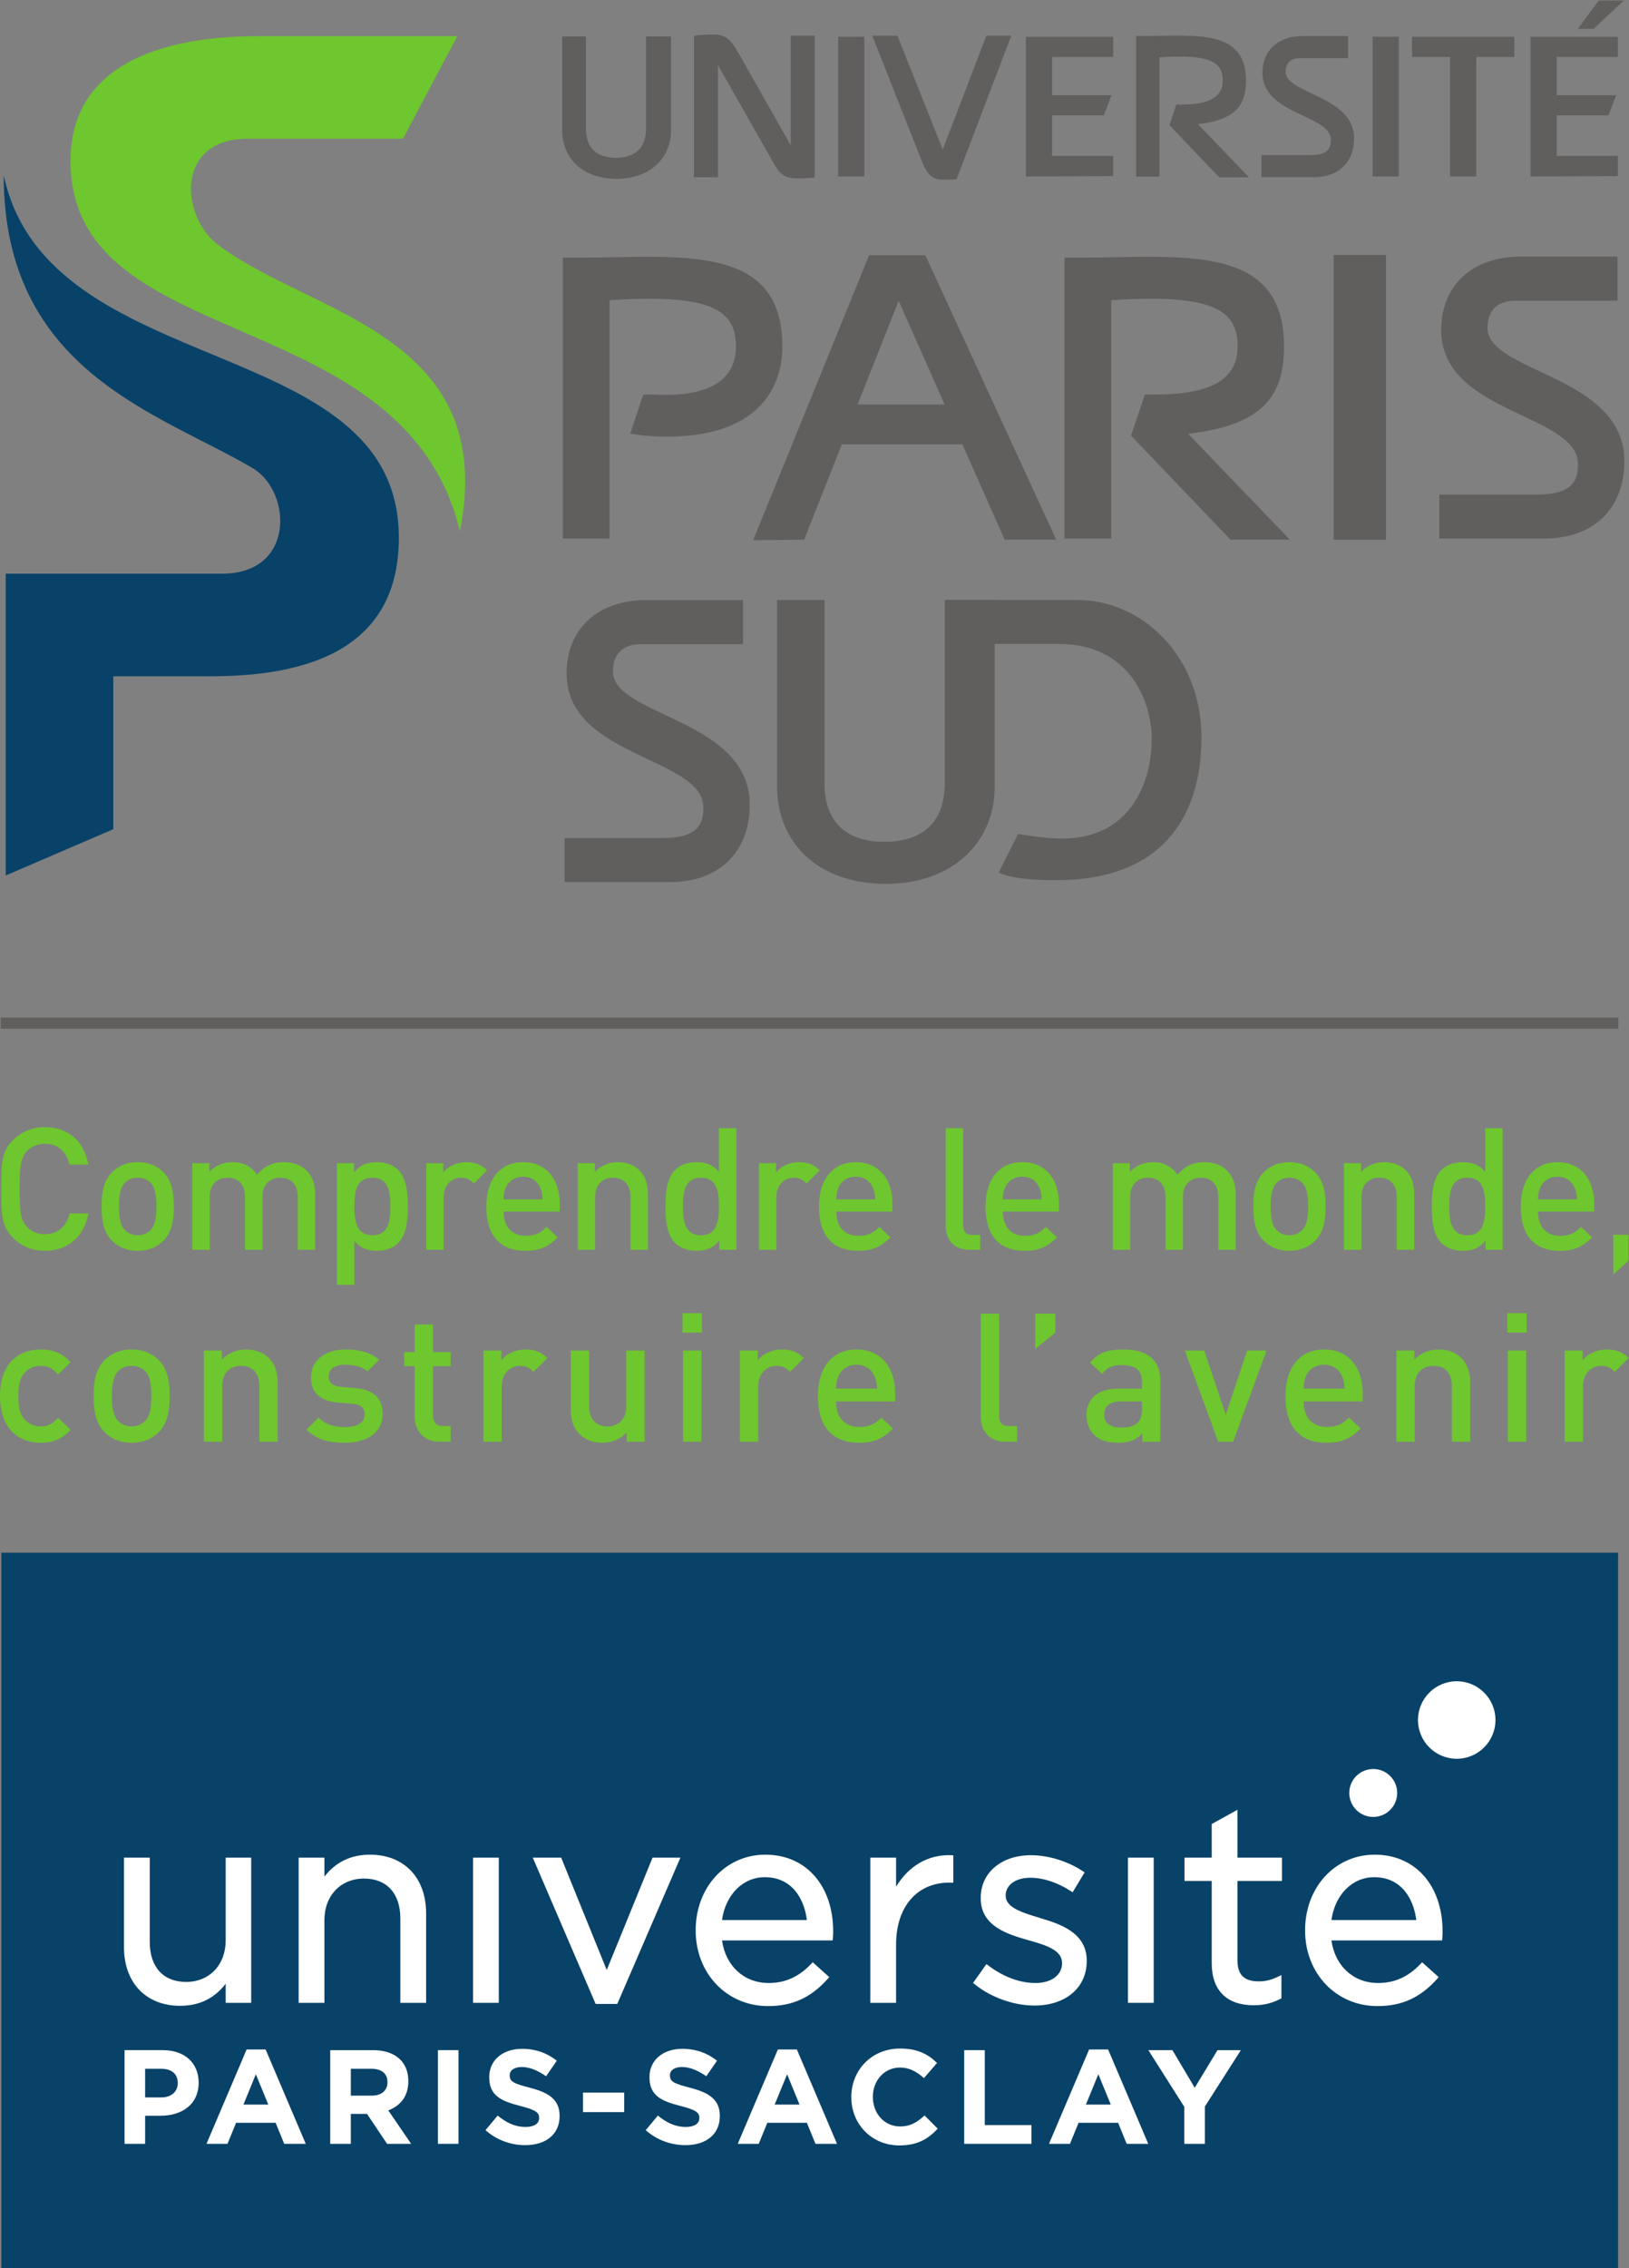 <?xml version="1.0" encoding="UTF-8" standalone="no"?>
<svg
   xmlns:dc="http://purl.org/dc/elements/1.1/"
   xmlns:cc="http://creativecommons.org/ns#"
   xmlns:rdf="http://www.w3.org/1999/02/22-rdf-syntax-ns#"
   xmlns:svg="http://www.w3.org/2000/svg"
   xmlns="http://www.w3.org/2000/svg"
   viewBox="0 0 292.253 406.72"
   height="406.72"
   width="292.253"
   xml:space="preserve"
   id="svg2"
   version="1.1"><rect x="0" y="0" width="292.253" height="406.72" fill="#808080" stroke="none"/><defs
     id="defs6" /><g
     transform="matrix(1.333,0,0,-1.333,0,406.72)"
     id="g10"><g
       transform="scale(0.1)"
       id="g12"><path
         id="path14"
         style="fill:#6ec72e;fill-opacity:1;fill-rule:nonzero;stroke:none"
         d="m 60.426,1368.51 c -17.004,0 -31.711,6.19 -42.973,17.46 -16.086,16.08 -15.855,34.24 -15.855,65.72 0,31.49 -0.23,49.63 15.855,65.73 11.262,11.25 25.969,17.46 42.973,17.46 30.102,0 52.621,-17.7 58.367,-50.33 H 93.516 c -3.906,16.55 -14.938,28.04 -33.09,28.04 -9.649,0 -18.387,-3.68 -24.129,-9.88 -8.043,-8.73 -9.883,-18.16 -9.883,-51.02 0,-32.87 1.84,-42.28 9.883,-51.01 5.742,-6.21 14.48,-9.88 24.129,-9.88 18.152,0 29.414,11.48 33.32,28.02 h 25.047 c -5.512,-32.62 -28.723,-50.31 -58.367,-50.31" /><path
         id="path16"
         style="fill:#6ec72e;fill-opacity:1;fill-rule:nonzero;stroke:none"
         d="m 202.465,1460.19 c -4.363,4.37 -10.336,6.66 -17.231,6.66 -6.894,0 -12.64,-2.29 -17.007,-6.66 -7.122,-7.12 -8.039,-19.3 -8.039,-31.93 0,-12.65 0.917,-24.83 8.039,-31.96 4.367,-4.35 10.113,-6.89 17.007,-6.89 6.895,0 12.868,2.54 17.231,6.89 7.125,7.13 8.047,19.31 8.047,31.96 0,12.63 -0.922,24.81 -8.047,31.93 z m 17.695,-77.9 c -7.582,-7.81 -19.07,-13.78 -34.926,-13.78 -15.859,0 -27.121,5.97 -34.703,13.78 -11.027,11.49 -13.785,26.2 -13.785,45.97 0,19.53 2.758,34.23 13.785,45.72 7.582,7.81 18.844,13.79 34.703,13.79 15.856,0 27.344,-5.98 34.926,-13.79 11.031,-11.49 13.789,-26.19 13.789,-45.72 0,-19.77 -2.758,-34.48 -13.789,-45.97" /><path
         id="path18"
         style="fill:#6ec72e;fill-opacity:1;fill-rule:nonzero;stroke:none"
         d="m 400.805,1369.88 v 71.01 c 0,18.15 -10.34,25.96 -23.442,25.96 -12.636,0 -24.125,-8.04 -24.125,-24.8 v -72.17 h -23.441 v 71.01 c 0,18.15 -10.34,25.96 -23.442,25.96 -13.097,0 -24.128,-8.04 -24.128,-25.96 v -71.01 h -23.438 v 116.51 h 22.981 v -11.73 c 7.808,8.52 19.304,13.11 31.023,13.11 14.477,0 25.738,-5.74 33.09,-17.01 9.422,11.5 21.137,17.01 36.539,17.01 11.949,0 22.519,-3.91 29.414,-10.57 8.961,-8.73 12.406,-19.76 12.406,-32.87 v -74.45 h -23.437" /><path
         id="path20"
         style="fill:#6ec72e;fill-opacity:1;fill-rule:nonzero;stroke:none"
         d="m 501.27,1466.85 c -21.141,0 -24.36,-17.91 -24.36,-38.59 0,-20.69 3.219,-38.85 24.36,-38.85 21.14,0 24.128,18.16 24.128,38.85 0,20.68 -2.988,38.59 -24.128,38.59 z m 34.468,-88.01 c -6.429,-6.42 -16.543,-10.33 -28.261,-10.33 -12.414,0 -22.063,3.2 -30.567,13.32 v -59.06 h -23.437 v 163.62 h 22.976 v -12.41 c 8.739,10.57 18.156,13.79 30.797,13.79 11.719,0 22.063,-3.91 28.492,-10.34 11.723,-11.72 13.102,-31.48 13.102,-49.17 0,-17.7 -1.379,-37.7 -13.102,-49.42" /><path
         id="path22"
         style="fill:#6ec72e;fill-opacity:1;fill-rule:nonzero;stroke:none"
         d="m 637.793,1459.04 c -5.289,5.29 -9.426,7.81 -17.465,7.81 -12.64,0 -23.215,-10.1 -23.215,-26.19 v -70.78 h -23.437 v 116.51 h 22.98 v -12.65 c 5.977,8.29 17.922,14.03 31.024,14.03 11.261,0 19.761,-2.99 27.804,-11.04 l -17.691,-17.69" /><path
         id="path24"
         style="fill:#6ec72e;fill-opacity:1;fill-rule:nonzero;stroke:none"
         d="m 726.969,1453.53 c -3.676,8.73 -11.949,14.71 -22.981,14.71 -11.027,0 -19.531,-5.98 -23.207,-14.71 -2.301,-5.29 -2.758,-8.73 -2.988,-15.86 h 52.395 c -0.231,7.13 -0.918,10.57 -3.219,15.86 z m -49.176,-32.17 c 0,-20 10.57,-32.64 29.645,-32.64 13.093,0 19.988,3.68 28.265,11.96 l 14.938,-14.03 c -11.953,-11.95 -23.215,-18.14 -43.664,-18.14 -29.184,0 -52.399,15.39 -52.399,59.75 0,37.67 19.539,59.51 49.41,59.51 31.25,0 49.407,-22.98 49.407,-56.08 v -10.33 h -75.602" /><path
         id="path26"
         style="fill:#6ec72e;fill-opacity:1;fill-rule:nonzero;stroke:none"
         d="m 848.551,1369.88 v 71.01 c 0,18.15 -10.336,25.96 -23.438,25.96 -13.101,0 -24.133,-8.04 -24.133,-25.96 v -71.01 h -23.437 v 116.51 h 22.98 v -11.73 c 8.04,8.74 19.305,13.11 31.024,13.11 11.949,0 21.832,-3.91 28.726,-10.57 8.961,-8.73 11.719,-19.76 11.719,-32.87 v -74.45 h -23.441" /><path
         id="path28"
         style="fill:#6ec72e;fill-opacity:1;fill-rule:nonzero;stroke:none"
         d="m 943.484,1466.85 c -21.14,0 -24.359,-17.91 -24.359,-38.59 0,-20.69 3.219,-38.85 24.359,-38.85 21.141,0 24.129,18.16 24.129,38.85 0,20.68 -2.988,38.59 -24.129,38.59 z m 24.586,-96.97 v 12.41 c -8.73,-10.58 -18.152,-13.78 -30.789,-13.78 -11.718,0 -22.062,3.91 -28.496,10.33 -11.719,11.72 -13.097,31.72 -13.097,49.42 0,17.69 1.378,37.45 13.097,49.17 6.434,6.43 16.547,10.34 28.266,10.34 12.406,0 22.058,-2.99 30.562,-13.11 v 58.83 h 23.442 V 1369.88 H 968.07" /><path
         id="path30"
         style="fill:#6ec72e;fill-opacity:1;fill-rule:nonzero;stroke:none"
         d="m 1085.53,1459.04 c -5.29,5.29 -9.43,7.81 -17.47,7.81 -12.64,0 -23.21,-10.1 -23.21,-26.19 v -70.78 h -23.44 v 116.51 h 22.98 v -12.65 c 5.98,8.29 17.92,14.03 31.03,14.03 11.25,0 19.76,-2.99 27.8,-11.04 l -17.69,-17.69" /><path
         id="path32"
         style="fill:#6ec72e;fill-opacity:1;fill-rule:nonzero;stroke:none"
         d="m 1174.71,1453.53 c -3.68,8.73 -11.96,14.71 -22.99,14.71 -11.03,0 -19.53,-5.98 -23.2,-14.71 -2.31,-5.29 -2.76,-8.73 -2.99,-15.86 h 52.39 c -0.22,7.13 -0.92,10.57 -3.21,15.86 z m -49.18,-32.17 c 0,-20 10.56,-32.64 29.65,-32.64 13.08,0 19.98,3.68 28.26,11.96 l 14.94,-14.03 c -11.95,-11.95 -23.22,-18.14 -43.67,-18.14 -29.18,0 -52.4,15.39 -52.4,59.75 0,37.67 19.55,59.51 49.41,59.51 31.25,0 49.41,-22.98 49.41,-56.08 v -10.33 h -75.6" /><path
         id="path34"
         style="fill:#6ec72e;fill-opacity:1;fill-rule:nonzero;stroke:none"
         d="m 1304.8,1369.88 c -22.28,0 -31.95,14.94 -31.95,32.17 v 131.44 h 23.46 v -130.06 c 0,-8.96 3.2,-13.55 12.64,-13.55 h 10.33 v -20 h -14.48" /><path
         id="path36"
         style="fill:#6ec72e;fill-opacity:1;fill-rule:nonzero;stroke:none"
         d="m 1398.83,1453.53 c -3.69,8.73 -11.95,14.71 -22.99,14.71 -11.04,0 -19.53,-5.98 -23.2,-14.71 -2.31,-5.29 -2.78,-8.73 -2.99,-15.86 h 52.38 c -0.23,7.13 -0.92,10.57 -3.2,15.86 z m -49.18,-32.17 c 0,-20 10.56,-32.64 29.63,-32.64 13.1,0 20,3.68 28.28,11.96 l 14.92,-14.03 c -11.93,-11.95 -23.2,-18.14 -43.65,-18.14 -29.18,0 -52.4,15.39 -52.4,59.75 0,37.67 19.53,59.51 49.41,59.51 31.25,0 49.41,-22.98 49.41,-56.08 v -10.33 h -75.6" /><path
         id="path38"
         style="fill:#6ec72e;fill-opacity:1;fill-rule:nonzero;stroke:none"
         d="m 1639.67,1369.88 v 71.01 c 0,18.15 -10.33,25.96 -23.44,25.96 -12.64,0 -24.12,-8.04 -24.12,-24.8 v -72.17 h -23.44 v 71.01 c 0,18.15 -10.35,25.96 -23.44,25.96 -13.1,0 -24.14,-8.04 -24.14,-25.96 v -71.01 h -23.43 v 116.51 h 22.98 v -11.73 c 7.82,8.52 19.3,13.11 31.02,13.11 14.47,0 25.74,-5.74 33.09,-17.01 9.43,11.5 21.15,17.01 36.54,17.01 11.95,0 22.52,-3.91 29.41,-10.57 8.97,-8.73 12.43,-19.76 12.43,-32.87 v -74.45 h -23.46" /><path
         id="path40"
         style="fill:#6ec72e;fill-opacity:1;fill-rule:nonzero;stroke:none"
         d="m 1752.54,1460.19 c -4.36,4.37 -10.33,6.66 -17.23,6.66 -6.89,0 -12.63,-2.29 -17.01,-6.66 -7.11,-7.12 -8.05,-19.3 -8.05,-31.93 0,-12.65 0.94,-24.83 8.05,-31.96 4.38,-4.35 10.12,-6.89 17.01,-6.89 6.9,0 12.87,2.54 17.23,6.89 7.13,7.13 8.05,19.31 8.05,31.96 0,12.63 -0.92,24.81 -8.05,31.93 z m 17.69,-77.9 c -7.57,-7.81 -19.06,-13.78 -34.92,-13.78 -15.86,0 -27.11,5.97 -34.7,13.78 -11.02,11.49 -13.79,26.2 -13.79,45.97 0,19.53 2.77,34.23 13.79,45.72 7.59,7.81 18.84,13.79 34.7,13.79 15.86,0 27.35,-5.98 34.92,-13.79 11.04,-11.49 13.79,-26.19 13.79,-45.72 0,-19.77 -2.75,-34.48 -13.79,-45.97" /><path
         id="path42"
         style="fill:#6ec72e;fill-opacity:1;fill-rule:nonzero;stroke:none"
         d="m 1879.88,1369.88 v 71.01 c 0,18.15 -10.35,25.96 -23.43,25.96 -13.11,0 -24.15,-8.04 -24.15,-25.96 v -71.01 h -23.43 v 116.51 h 22.99 v -11.73 c 8.04,8.74 19.29,13.11 31.01,13.11 11.95,0 21.84,-3.91 28.73,-10.57 8.97,-8.73 11.72,-19.76 11.72,-32.87 v -74.45 h -23.44" /><path
         id="path44"
         style="fill:#6ec72e;fill-opacity:1;fill-rule:nonzero;stroke:none"
         d="m 1974.8,1466.85 c -21.13,0 -24.35,-17.91 -24.35,-38.59 0,-20.69 3.22,-38.85 24.35,-38.85 21.16,0 24.15,18.16 24.15,38.85 0,20.68 -2.99,38.59 -24.15,38.59 z m 24.59,-96.97 v 12.41 c -8.73,-10.58 -18.14,-13.78 -30.8,-13.78 -11.71,0 -22.05,3.91 -28.47,10.33 -11.74,11.72 -13.11,31.72 -13.11,49.42 0,17.69 1.37,37.45 13.11,49.17 6.42,6.43 16.54,10.34 28.26,10.34 12.4,0 22.05,-2.99 30.57,-13.11 v 58.83 h 23.43 v -163.61 h -22.99" /><path
         id="path46"
         style="fill:#6ec72e;fill-opacity:1;fill-rule:nonzero;stroke:none"
         d="m 2119.16,1453.53 c -3.69,8.73 -11.95,14.71 -22.99,14.71 -11.03,0 -19.53,-5.98 -23.2,-14.71 -2.31,-5.29 -2.77,-8.73 -2.99,-15.86 h 52.38 c -0.23,7.13 -0.91,10.57 -3.2,15.86 z m -49.18,-32.17 c 0,-20 10.57,-32.64 29.63,-32.64 13.1,0 20,3.68 28.28,11.96 l 14.92,-14.03 c -11.93,-11.95 -23.2,-18.14 -43.65,-18.14 -29.18,0 -52.4,15.39 -52.4,59.75 0,37.67 19.53,59.51 49.41,59.51 31.25,0 49.42,-22.98 49.42,-56.08 v -10.33 h -75.61" /><path
         id="path48"
         style="fill:#6ec72e;fill-opacity:1;fill-rule:nonzero;stroke:none"
         d="m 2171.33,1336.79 v 53.32 h 20.23 v -35.16 l -20.23,-18.16" /><path
         id="path50"
         style="fill:#6ec72e;fill-opacity:1;fill-rule:nonzero;stroke:none"
         d="M 54.672,1110.29 C 27.094,1110.29 0,1127.2 0,1173.17 c 0,45.95 27.094,62.64 54.672,62.64 16.93,0 28.781,-4.82 40.391,-17.16 l -16.926,-16.46 c -7.742,8.47 -13.793,11.61 -23.465,11.61 -9.438,0 -17.414,-3.86 -22.742,-10.88 -5.324,-6.77 -7.258,-15.48 -7.258,-29.75 0,-14.28 1.934,-23.23 7.258,-29.99 5.328,-7.01 13.305,-10.9 22.742,-10.9 9.672,0 15.723,3.14 23.465,11.62 l 16.926,-16.2 c -11.609,-12.34 -23.461,-17.41 -40.391,-17.41" /><path
         id="path52"
         style="fill:#6ec72e;fill-opacity:1;fill-rule:nonzero;stroke:none"
         d="m 195.215,1206.79 c -4.594,4.6 -10.879,7.01 -18.141,7.01 -7.254,0 -13.304,-2.41 -17.898,-7.01 -7.5,-7.5 -8.469,-20.31 -8.469,-33.62 0,-13.31 0.969,-26.12 8.469,-33.63 4.594,-4.58 10.644,-7.26 17.898,-7.26 7.262,0 13.547,2.68 18.141,7.26 7.496,7.51 8.473,20.32 8.473,33.63 0,13.31 -0.977,26.12 -8.473,33.62 z m 18.629,-82 c -7.985,-8.22 -20.078,-14.5 -36.77,-14.5 -16.691,0 -28.543,6.28 -36.527,14.5 -11.606,12.1 -14.508,27.58 -14.508,48.38 0,20.56 2.902,36.04 14.508,48.13 7.984,8.23 19.836,14.51 36.527,14.51 16.692,0 28.785,-6.28 36.77,-14.51 11.605,-12.09 14.511,-27.57 14.511,-48.13 0,-20.8 -2.906,-36.28 -14.511,-48.38" /><path
         id="path54"
         style="fill:#6ec72e;fill-opacity:1;fill-rule:nonzero;stroke:none"
         d="m 349.086,1111.71 v 74.77 c 0,19.1 -10.883,27.32 -24.672,27.32 -13.789,0 -25.398,-8.45 -25.398,-27.32 v -74.77 H 274.34 v 122.66 h 24.191 v -12.35 c 8.473,9.2 20.317,13.79 32.66,13.79 12.575,0 22.981,-4.11 30.235,-11.12 9.433,-9.19 12.336,-20.8 12.336,-34.6 v -78.38 h -24.676" /><path
         id="path56"
         style="fill:#6ec72e;fill-opacity:1;fill-rule:nonzero;stroke:none"
         d="m 464.016,1110.29 c -20.075,0 -37.008,3.37 -51.52,17.64 l 16.203,16.21 c 9.918,-10.15 23.219,-12.83 35.317,-12.83 15,0 26.847,5.33 26.847,16.95 0,8.22 -4.593,13.54 -16.449,14.51 l -19.59,1.69 c -22.976,1.93 -36.277,12.33 -36.277,33.85 0,23.95 20.555,37.5 46.195,37.5 18.379,0 34.106,-3.86 45.473,-13.79 l -15.481,-15.72 c -7.738,6.54 -18.625,8.96 -30.23,8.96 -14.758,0 -22.254,-6.55 -22.254,-15.72 0,-7.26 3.867,-12.83 16.93,-14.03 l 19.351,-1.7 c 22.977,-1.94 36.528,-12.81 36.528,-34.59 0,-25.63 -21.774,-38.93 -51.043,-38.93" /><path
         id="path58"
         style="fill:#6ec72e;fill-opacity:1;fill-rule:nonzero;stroke:none"
         d="m 591.754,1111.71 c -22.977,0 -33.617,16.46 -33.617,34.11 v 67.5 h -14.032 v 18.86 h 14.032 v 37.26 h 24.668 v -37.26 h 23.703 v -18.86 h -23.703 v -66.27 c 0,-8.95 4.359,-14.28 13.547,-14.28 h 10.156 v -21.06 h -14.754" /><path
         id="path60"
         style="fill:#6ec72e;fill-opacity:1;fill-rule:nonzero;stroke:none"
         d="m 718.035,1205.58 c -5.558,5.57 -9.91,8.22 -18.379,8.22 -13.304,0 -24.429,-10.63 -24.429,-27.58 v -74.51 h -24.676 v 122.66 h 24.191 v -13.31 c 6.289,8.72 18.867,14.75 32.656,14.75 11.856,0 20.801,-3.14 29.266,-11.61 l -18.629,-18.62" /><path
         id="path62"
         style="fill:#6ec72e;fill-opacity:1;fill-rule:nonzero;stroke:none"
         d="m 843.367,1111.71 v 12.35 c -8.465,-9.19 -20.32,-13.77 -32.652,-13.77 -12.574,0 -22.981,4.1 -30.242,11.11 -9.434,9.2 -12.332,20.81 -12.332,34.58 v 78.39 h 24.672 v -74.75 c 0,-19.11 10.886,-27.34 24.671,-27.34 13.789,0 25.403,8.48 25.403,27.34 v 74.75 h 24.668 v -122.66 h -24.188" /><path
         id="path64"
         style="fill:#6ec72e;fill-opacity:1;fill-rule:nonzero;stroke:none"
         d="m 919.352,1111.71 v 122.66 h 24.668 v -122.66 z m -0.731,146.85 v 26.12 h 26.129 v -26.12 h -26.129" /><path
         id="path66"
         style="fill:#6ec72e;fill-opacity:1;fill-rule:nonzero;stroke:none"
         d="m 1063.29,1205.58 c -5.56,5.57 -9.92,8.22 -18.38,8.22 -13.31,0 -24.44,-10.63 -24.44,-27.58 v -74.51 h -24.669 v 122.66 h 24.189 v -13.31 c 6.29,8.72 18.87,14.75 32.66,14.75 11.85,0 20.8,-3.14 29.26,-11.61 l -18.62,-18.62" /><path
         id="path68"
         style="fill:#6ec72e;fill-opacity:1;fill-rule:nonzero;stroke:none"
         d="m 1177,1199.78 c -3.87,9.19 -12.57,15.48 -24.19,15.48 -11.61,0 -20.55,-6.29 -24.43,-15.48 -2.42,-5.58 -2.9,-9.2 -3.15,-16.7 h 55.16 c -0.24,7.5 -0.98,11.12 -3.39,16.7 z m -51.77,-33.87 c 0,-21.04 11.14,-34.35 31.22,-34.35 13.78,0 21.03,3.86 29.74,12.58 l 15.72,-14.75 c -12.57,-12.59 -24.43,-19.1 -45.95,-19.1 -30.73,0 -55.16,16.2 -55.16,62.88 0,39.67 20.57,62.64 52.01,62.64 32.89,0 52.01,-24.18 52.01,-59.02 v -10.88 h -79.59" /><path
         id="path70"
         style="fill:#6ec72e;fill-opacity:1;fill-rule:nonzero;stroke:none"
         d="m 1353.61,1111.71 c -23.45,0 -33.61,15.74 -33.61,33.88 v 138.35 h 24.67 v -136.89 c 0,-9.44 3.4,-14.28 13.3,-14.28 h 10.9 v -21.06 h -15.26" /><path
         id="path72"
         style="fill:#6ec72e;fill-opacity:1;fill-rule:nonzero;stroke:none"
         d="m 1393.28,1236.54 v 47.4 h 27.11 v -25.38 l -27.11,-22.02" /><path
         id="path74"
         style="fill:#6ec72e;fill-opacity:1;fill-rule:nonzero;stroke:none"
         d="m 1536.99,1165.91 h -28.79 c -14.51,0 -22.01,-6.53 -22.01,-17.65 0,-11.13 7.01,-17.42 22.5,-17.42 9.44,0 16.45,0.72 22.99,7.02 3.61,3.62 5.31,9.43 5.31,18.12 z m 0.49,-54.2 v 11.15 c -8.94,-8.96 -17.42,-12.57 -32.66,-12.57 -15.23,0 -25.39,3.61 -32.89,11.11 -6.29,6.53 -9.68,15.97 -9.68,26.37 0,20.56 14.25,35.31 42.32,35.31 h 32.42 v 8.72 c 0,15.48 -7.75,22.97 -26.83,22.97 -13.56,0 -20.1,-3.14 -26.86,-11.85 l -16.23,15.24 c 11.62,13.54 23.73,17.65 44.04,17.65 33.62,0 50.57,-14.26 50.57,-42.08 v -82.02 h -24.2" /><path
         id="path76"
         style="fill:#6ec72e;fill-opacity:1;fill-rule:nonzero;stroke:none"
         d="m 1659.65,1111.71 h -20.06 l -45,122.66 h 26.13 l 29.03,-86.36 28.79,86.36 h 26.11 l -45,-122.66" /><path
         id="path78"
         style="fill:#6ec72e;fill-opacity:1;fill-rule:nonzero;stroke:none"
         d="m 1806.25,1199.78 c -3.87,9.19 -12.58,15.48 -24.2,15.48 -11.58,0 -20.55,-6.29 -24.41,-15.48 -2.43,-5.58 -2.89,-9.2 -3.15,-16.7 h 55.16 c -0.26,7.5 -0.96,11.12 -3.4,16.7 z m -51.76,-33.87 c 0,-21.04 11.14,-34.35 31.21,-34.35 13.79,0 21.06,3.86 29.75,12.58 l 15.74,-14.75 c -12.6,-12.59 -24.43,-19.1 -45.99,-19.1 -30.71,0 -55.14,16.2 -55.14,62.88 0,39.67 20.57,62.64 51.99,62.64 32.93,0 52.03,-24.18 52.03,-59.02 v -10.88 h -79.59" /><path
         id="path80"
         style="fill:#6ec72e;fill-opacity:1;fill-rule:nonzero;stroke:none"
         d="m 1954.08,1111.71 v 74.77 c 0,19.1 -10.88,27.32 -24.67,27.32 -13.78,0 -25.39,-8.45 -25.39,-27.32 v -74.77 h -24.66 v 122.66 h 24.18 v -12.35 c 8.45,9.2 20.31,13.79 32.65,13.79 12.6,0 22.97,-4.11 30.24,-11.12 9.43,-9.19 12.32,-20.8 12.32,-34.6 v -78.38 h -24.67" /><path
         id="path82"
         style="fill:#6ec72e;fill-opacity:1;fill-rule:nonzero;stroke:none"
         d="m 2029.36,1111.71 v 122.66 h 24.66 v -122.66 z m -0.75,146.85 v 26.12 h 26.12 v -26.12 h -26.12" /><path
         id="path84"
         style="fill:#6ec72e;fill-opacity:1;fill-rule:nonzero;stroke:none"
         d="m 2173.28,1205.58 c -5.55,5.57 -9.9,8.22 -18.38,8.22 -13.3,0 -24.43,-10.63 -24.43,-27.58 v -74.51 h -24.67 v 122.66 h 24.18 v -13.31 c 6.29,8.72 18.89,14.75 32.68,14.75 11.83,0 20.8,-3.14 29.25,-11.61 l -18.63,-18.62" /><path
         id="path86"
         style="fill:#6ec72e;fill-opacity:1;fill-rule:nonzero;stroke:none"
         d="m 615.445,3002.53 c 0,0 -175.468,0 -266.968,0 -154.278,0 -264.286,-52.31 -252.704,-186.55 C 116.477,2576 546.715,2639.72 618.961,2336.3 c 52.977,267.28 -203.023,291.4 -326.582,386.38 -48.348,37.18 -57.809,141.87 41.476,141.87 34.469,0 208.543,0 208.543,0 l 73.047,137.98" /><path
         id="path88"
         style="fill:#094268;fill-opacity:1;fill-rule:nonzero;stroke:none"
         d="m 4.961,2815.49 c 0,-264.89 210.281,-320.16 335.258,-394.22 52.469,-31.13 57.777,-141.87 -41.528,-141.87 -34.476,0 -291.058,0 -291.058,0 v -406.01 l 144.863,62.33 v 205.68 c 47.145,0 96.328,0 131.613,0 154.309,0 252.692,51.85 252.692,186.6 0,278 -472.406,208.2 -531.84,487.49" /><path
         id="path90"
         style="fill:#615e5e;fill-opacity:1;fill-rule:nonzero;stroke:none"
         d="m 1064.21,2855.66 -68.335,120.77 c -10.996,19.12 -17.121,28.3 -34.777,28.3 -17.227,0 -27.149,-1.68 -27.149,-1.68 v -190.3 h 32.356 v 150.73 l 75.845,-133.39 c 8.62,-14.73 15.41,-18.91 30.42,-18.91 14.77,0 24.01,1.12 24.01,1.12 v 190.86 h -32.37 v -147.5" /><path
         id="path92"
         style="fill:#615e5e;fill-opacity:1;fill-rule:nonzero;stroke:none"
         d="m 1268.81,2850.1 -60.63,152.07 -0.34,0.99 h -33.87 l 67.48,-170.7 c 6.66,-16.51 14.35,-23.22 27.63,-22.94 12.62,0.27 18.24,0.27 18.24,0.27 l 73.77,193.37 h -33.51 l -58.77,-153.06" /><path
         id="path94"
         style="fill:#615e5e;fill-opacity:1;fill-rule:nonzero;stroke:none"
         d="m 2185.49,3050.38 h -33.79 l -28.18,-38.01 h 21.28 l 40.69,38.01" /><path
         id="path96"
         style="fill:#615e5e;fill-opacity:1;fill-rule:nonzero;stroke:none"
         d="m 869.488,2878.37 c 0,-25.53 -14.105,-39.52 -40.582,-39.52 -26.566,0 -40.343,13.99 -40.343,39.52 v 123.8 h -31.918 v -126.54 c 0,-36.57 26.847,-65.06 73.203,-65.06 45.429,0 73.261,28.49 73.261,65.06 v 126.54 h -33.621 v -123.8" /><path
         id="path98"
         style="fill:#615e5e;fill-opacity:1;fill-rule:nonzero;stroke:none"
         d="m 1128.14,2813.74 h 35.24 v 187.93 h -35.24 v -187.93" /><path
         id="path100"
         style="fill:#615e5e;fill-opacity:1;fill-rule:nonzero;stroke:none"
         d="m 1900.37,2974.46 h 51.25 v -160.72 h 35.24 v 160.72 h 51.21 v 27.21 h -137.7 v -27.21" /><path
         id="path102"
         style="fill:#615e5e;fill-opacity:1;fill-rule:nonzero;stroke:none"
         d="m 1847.36,2813.74 h 35.24 v 187.93 h -35.24 v -187.93" /><path
         id="path104"
         style="fill:#615e5e;fill-opacity:1;fill-rule:nonzero;stroke:none"
         d="m 1765.92,2925.15 c -19.1,8.96 -35.61,16.74 -35.61,29.4 0,11.86 6.76,18.36 18.95,18.36 h 65.02 v 29.69 h -61.64 c -32.48,0 -53.52,-19.36 -53.52,-49.39 0,-31.82 28.93,-45.51 54.38,-57.54 20.17,-9.55 37.71,-17.81 37.71,-32.69 0,-10.64 -3.32,-20.47 -27.32,-20.47 h -66.06 v -29.68 h 70.51 c 33.32,0 54.08,20.04 54.08,52.25 0,33.46 -31.35,48.19 -56.5,60.07" /><path
         id="path106"
         style="fill:#615e5e;fill-opacity:1;fill-rule:nonzero;stroke:none"
         d="m 1676.95,2942.98 c 0,69.07 -67.38,60.07 -134.8,59.75 h -13.11 V 2813.5 h 31.45 v 160.54 0 c 66.05,4.25 85.19,-5.32 85.19,-31.06 0,-23.77 -20.27,-32.5 -56.34,-32.5 h -6.14 l -9.33,-27.64 67.01,-70.13 h 40.02 l -68.6,71.36 c 52.5,5.88 64.65,27.51 64.65,58.91" /><path
         id="path108"
         style="fill:#615e5e;fill-opacity:1;fill-rule:nonzero;stroke:none"
         d="m 1380.7,2813.74 117.56,0.5 v 27.21 h -82.3 v 54.51 h 69.63 l 10.41,27.18 h -80.04 v 51.32 h 82.3 v 27.21 H 1380.7 v -187.93" /><path
         id="path110"
         style="fill:#615e5e;fill-opacity:1;fill-rule:nonzero;stroke:none"
         d="m 2059.86,2813.74 117.54,0.5 v 27.21 h -82.28 v 54.51 h 69.63 l 10.41,27.18 h -80.04 v 51.32 h 82.28 v 27.21 h -117.54 v -187.93" /><path
         id="path112"
         style="fill:#615e5e;fill-opacity:1;fill-rule:nonzero;stroke:none"
         d="m 1728.18,2585.29 c 0,137.92 -134.63,119.99 -269.31,119.28 h -26.17 v -377.9 h 62.87 v 320.66 0 c 131.87,8.51 170.15,-10.62 170.15,-62.04 0,-47.48 -40.51,-64.92 -112.54,-64.92 h -12.24 l -18.71,-55.21 133.92,-140.05 h 79.9 l -137.03,142.57 c 104.89,11.7 129.16,54.87 129.16,117.61" /><path
         id="path114"
         style="fill:#615e5e;fill-opacity:1;fill-rule:nonzero;stroke:none"
         d="m 866.715,2465.16 c 140.525,-11.5 186.245,52.96 186.245,120.13 0,137.92 -134.62,119.99 -269.323,119.28 h -26.176 v -377.9 h 62.906 v 320.66 0 c 131.867,8.51 170.129,-10.62 170.129,-62.04 0,-47.48 -39.164,-69 -112.531,-64.92 H 865.73 l -17.554,-52.61 18.539,-2.6" /><path
         id="path116"
         style="fill:#615e5e;fill-opacity:1;fill-rule:nonzero;stroke:none"
         d="m 1794.92,2708.16 h 70.47 v -383.05 h -70.47 v 383.05" /><path
         id="path118"
         style="fill:#615e5e;fill-opacity:1;fill-rule:nonzero;stroke:none"
         d="m 1154.24,2506.94 55.21,139.54 61.96,-139.54 z m 197.93,-181.83 h 69.41 l -176.19,382.7 h -75.66 l -156.09,-383.33 68.62,0.63 50.75,128.23 h 162.26 l 56.9,-128.23" /><path
         id="path120"
         style="fill:#615e5e;fill-opacity:1;fill-rule:nonzero;stroke:none"
         d="m 2078.09,2326.67 h -141.02 v 59.21 h 132.17 c 47.89,0 54.53,19.71 54.53,40.98 0,29.71 -34.92,46.25 -75.37,65.37 -51,24.09 -108.73,51.43 -108.73,115.07 0,60 41.99,98.68 107.07,98.68 h 130.23 v -59.29 h -137.05 c -24.39,0 -37.89,-13.05 -37.89,-36.78 0,-25.26 33.03,-40.8 71.17,-58.81 50.32,-23.63 112.99,-53.16 112.99,-120.05 0,-64.4 -41.42,-104.38 -108.1,-104.38 v 0" /><path
         id="path122"
         style="fill:#615e5e;fill-opacity:1;fill-rule:nonzero;stroke:none"
         d="M 901.039,1864.49 H 759.977 v 59.29 h 132.125 c 47.972,0 54.582,19.73 54.582,41.02 0,29.68 -34.954,46.17 -75.395,65.35 -50.961,24.07 -108.707,51.4 -108.707,115.05 0,59.93 41.992,98.68 107.047,98.68 h 130.289 v -59.29 H 862.777 c -24.379,0 -37.843,-13.05 -37.843,-36.79 0,-25.32 33.027,-40.82 71.183,-58.76 50.309,-23.73 112.963,-53.28 112.963,-120.1 0,-64.41 -41.365,-104.45 -108.041,-104.45 v 0" /><path
         id="path124"
         style="fill:#615e5e;fill-opacity:1;fill-rule:nonzero;stroke:none"
         d="m 1345.43,2244.02 h -73.89 v -246.29 c 0,-51.08 -28.24,-79 -81.23,-79 -52.95,0 -80.62,27.92 -80.62,79 v 246.29 h -63.8 v -251.64 c 0,-73.19 53.64,-130.21 146.4,-130.21 90.76,0 146.44,57.02 146.44,130.21 v 194.4" /><path
         id="path126"
         style="fill:#615e5e;fill-opacity:1;fill-rule:nonzero;stroke:none"
         d="m 1344.14,1877.51 c 0,0 14.28,-10.7 79.36,-10.41 135.58,0.63 193.53,79.96 193.53,192.09 0,109.72 -80.25,184.83 -167.11,184.83 h -178.38 l 32.85,-59.08 h 120.22 c 95.64,0 125.47,-76.62 125.47,-128.01 0,-56.06 -27.01,-133.91 -120.98,-133.91 -23.12,0 -58.87,6.27 -58.87,6.27 l -26.09,-51.78" /><path
         id="path128"
         style="fill:#615e5e;fill-opacity:1;fill-rule:nonzero;stroke:none"
         d="M 2177.99,1667.3 H 1.02 v 15 H 2177.99 v -15" /><path
         id="path130"
         style="fill:#094268;fill-opacity:1;fill-rule:nonzero;stroke:none"
         d="M 1.832,0 H 2177.75 V 962.441 H 1.832 V 0" /><path
         id="path132"
         style="fill:#ffffff;fill-opacity:1;fill-rule:nonzero;stroke:none"
         d="m 1960.59,789.469 c -28.79,0 -52.15,-23.34 -52.15,-52.137 0,-28.801 23.36,-52.141 52.15,-52.141 28.8,0 52.12,23.34 52.12,52.141 0,28.797 -23.32,52.137 -52.12,52.137" /><path
         id="path134"
         style="fill:#ffffff;fill-opacity:1;fill-rule:nonzero;stroke:none"
         d="m 1848.2,606.941 c 17.82,0 32.25,14.418 32.25,32.258 0,17.821 -14.43,32.223 -32.25,32.223 -17.81,0 -32.24,-14.402 -32.24,-32.223 0,-17.84 14.43,-32.258 32.24,-32.258" /><path
         id="path136"
         style="fill:#ffffff;fill-opacity:1;fill-rule:nonzero;stroke:none"
         d="m 589.348,167.211 h 27.718 v 126 h -27.718 v -126" /><path
         id="path138"
         style="fill:#ffffff;fill-opacity:1;fill-rule:nonzero;stroke:none"
         d="m 521.48,249.832 c 0,-10.621 -7.73,-17.812 -21.242,-17.812 h -28.082 v 36.16 h 27.547 c 13.512,0 21.777,-6.11 21.777,-17.989 z m 28.086,1.43 v 0.367 c 0,25.922 -17.82,41.582 -47.511,41.582 h -57.617 v -126 h 27.718 V 207.5 h 21.789 l 27,-40.289 h 32.399 l -30.77,44.988 c 16.012,5.949 26.992,18.731 26.992,39.063" /><path
         id="path140"
         style="fill:#ffffff;fill-opacity:1;fill-rule:nonzero;stroke:none"
         d="m 327.617,219.961 16.742,40.84 16.739,-40.84 z m 4.317,74.148 -54,-126.898 h 28.273 l 11.512,28.25 h 53.289 l 11.515,-28.25 H 411.5 l -54,126.898 h -25.566" /><path
         id="path142"
         style="fill:#ffffff;fill-opacity:1;fill-rule:nonzero;stroke:none"
         d="m 239.254,248.75 c 0,-10.809 -8.102,-19.102 -21.965,-19.102 H 195.32 v 38.532 h 21.422 c 13.863,0 22.512,-6.641 22.512,-19.09 z m -20.168,44.461 h -51.465 v -126 h 27.699 v 37.769 h 21.071 c 28.254,0 50.945,15.141 50.945,44.321 v 0.34 c 0,25.75 -18.188,43.57 -48.25,43.57" /><path
         id="path144"
         style="fill:#ffffff;fill-opacity:1;fill-rule:nonzero;stroke:none"
         d="m 1461.5,219.961 16.74,40.84 16.74,-40.84 z m 4.32,74.148 -54,-126.898 h 28.24 l 11.54,28.25 h 53.28 l 11.51,-28.25 h 29 l -54,126.898 h -25.57" /><path
         id="path146"
         style="fill:#ffffff;fill-opacity:1;fill-rule:nonzero;stroke:none"
         d="m 713.188,242.629 c -21.778,5.582 -27.18,8.269 -27.18,16.562 v 0.348 c 0,6.133 5.578,10.992 16.203,10.992 10.625,0 21.59,-4.679 32.762,-12.429 l 14.398,20.886 c -12.777,10.25 -28.437,16 -46.808,16 -25.731,0 -44.11,-15.109 -44.11,-37.968 v -0.348 c 0,-25.024 16.391,-32.043 41.781,-38.524 21.043,-5.41 25.371,-9 25.371,-16.027 v -0.351 c 0,-7.391 -6.835,-11.879 -18.179,-11.879 -14.414,0 -26.278,5.918 -37.606,15.308 l -16.398,-19.64 c 15.125,-13.489 34.383,-20.161 53.457,-20.161 27.184,0 46.273,14.051 46.273,39.071 v 0.371 c 0,21.949 -14.402,31.121 -39.964,37.789" /><path
         id="path148"
         style="fill:#ffffff;fill-opacity:1;fill-rule:nonzero;stroke:none"
         d="m 1607.97,242.629 -30.02,50.582 h -32.4 l 48.41,-76.32 v -49.68 h 27.7 v 50.219 l 48.42,75.781 h -31.47 l -30.64,-50.582" /><path
         id="path150"
         style="fill:#ffffff;fill-opacity:1;fill-rule:nonzero;stroke:none"
         d="m 1325.4,293.211 h -27.7 v -126 h 90.52 v 25.199 h -62.82 v 100.801" /><path
         id="path152"
         style="fill:#ffffff;fill-opacity:1;fill-rule:nonzero;stroke:none"
         d="m 1042.61,219.961 16.75,40.84 16.73,-40.84 z m 4.32,74.148 -54,-126.898 h 28.26 l 11.52,28.25 H 1086 l 11.53,-28.25 h 28.97 l -54,126.898 h -25.57" /><path
         id="path154"
         style="fill:#ffffff;fill-opacity:1;fill-rule:nonzero;stroke:none"
         d="m 1211.29,190.609 c -21.59,0 -36.52,18 -36.52,39.59 v 0.36 c 0,21.601 15.27,39.25 36.52,39.25 12.59,0 22.49,-5.411 32.22,-14.219 l 17.64,20.34 c -11.7,11.519 -25.91,19.449 -49.69,19.449 -38.69,0 -65.7,-29.348 -65.7,-65.18 v -0.347 c 0,-36.18 27.55,-64.813 64.63,-64.813 24.31,0 38.69,8.641 51.68,22.5 l -17.66,17.832 c -9.92,-9.019 -18.73,-14.762 -33.12,-14.762" /><path
         id="path156"
         style="fill:#ffffff;fill-opacity:1;fill-rule:nonzero;stroke:none"
         d="m 784.645,209.871 h 55.437 v 26.277 h -55.437 v -26.277" /><path
         id="path158"
         style="fill:#ffffff;fill-opacity:1;fill-rule:nonzero;stroke:none"
         d="m 928.824,242.629 c -21.769,5.582 -27.176,8.269 -27.176,16.562 v 0.348 c 0,6.133 5.579,10.992 16.204,10.992 10.609,0 21.605,-4.679 32.761,-12.429 l 14.391,20.886 c -12.77,10.25 -28.422,16 -46.797,16 -25.73,0 -44.086,-15.109 -44.086,-37.968 v -0.348 c 0,-25.024 16.387,-32.043 41.742,-38.524 21.067,-5.41 25.383,-9 25.383,-16.027 v -0.351 c 0,-7.391 -6.832,-11.879 -18.176,-11.879 -14.398,0 -26.289,5.918 -37.621,15.308 l -16.379,-19.64 c 15.125,-13.489 34.375,-20.161 53.465,-20.161 27.172,0 46.258,14.051 46.258,39.071 v 0.371 c 0,21.949 -14.406,31.121 -39.969,37.789" /><path
         id="path160"
         style="fill:#ffffff;fill-opacity:1;fill-rule:nonzero;stroke:none"
         d="M 671.316,552.18 H 636.645 V 356.879 h 34.671 V 552.18" /><path
         id="path162"
         style="fill:#ffffff;fill-opacity:1;fill-rule:nonzero;stroke:none"
         d="m 1029.37,525.879 c 36.62,0 53.1,-29.149 56.59,-57.66 H 971.746 c 4.762,34.133 28.055,57.66 57.624,57.66 z m 4.38,-173.391 c 32.82,0 57.55,11.282 80.18,36.532 l 2.19,2.429 -22.33,20.012 -2.19,-2.301 c -16.69,-17.5 -34.85,-25.609 -57.12,-25.609 -33.06,0 -57.886,22.847 -62.734,57.281 h 148.894 l 0.33,2.918 c 0.38,3.48 0.38,6.48 0.38,9.129 0,61.801 -36.68,103.301 -91.25,103.301 -53.479,0 -93.815,-43.758 -93.815,-101.828 0,-58.071 41.903,-101.864 97.465,-101.864" /><path
         id="path164"
         style="fill:#ffffff;fill-opacity:1;fill-rule:nonzero;stroke:none"
         d="m 242.438,352.871 c 25.683,0 45.851,9.731 61.316,29.68 v -25.672 h 34.312 v 195.293 h -34.312 v -111.34 c 0,-32.891 -21.899,-55.844 -53.289,-55.844 -30.629,0 -48.91,20.071 -48.91,53.653 v 113.531 h -34.68 V 431.711 c 0,-47.902 29.672,-78.84 75.563,-78.84" /><path
         id="path166"
         style="fill:#ffffff;fill-opacity:1;fill-rule:nonzero;stroke:none"
         d="m 497.945,556.18 c -25.617,0 -46.199,-9.918 -61.328,-29.539 V 552.18 H 401.949 V 356.879 h 34.668 v 111.34 c 0,32.871 21.918,55.84 53.289,55.84 30.629,0 48.91,-20.047 48.91,-53.661 V 356.879 H 573.5 v 120.453 c 0,47.906 -29.656,78.848 -75.555,78.848" /><path
         id="path168"
         style="fill:#ffffff;fill-opacity:1;fill-rule:nonzero;stroke:none"
         d="m 830.797,355.41 84.949,196.762 H 878.254 L 816.594,401.02 755.289,552.172 h -38.234 l 84.59,-196.762 h 29.152" /><path
         id="path170"
         style="fill:#ffffff;fill-opacity:1;fill-rule:nonzero;stroke:none"
         d="m 1206.03,513.09 v 39.082 h -34.68 V 356.879 h 34.68 v 78.48 c 0,50.559 28.07,83.223 71.55,83.223 h 5.49 v 36.746 l -3.17,0.102 c -30.31,1.281 -57.17,-14.481 -73.87,-42.34" /><path
         id="path172"
         style="fill:#ffffff;fill-opacity:1;fill-rule:nonzero;stroke:none"
         d="m 1665.51,616.578 -34.67,-19.148 v -45.258 h -36.64 v -31.383 h 36.64 V 410.172 c 0,-36.461 20.08,-56.57 56.58,-56.57 13.15,0 24.4,2.679 35.43,8.41 l 1.8,0.898 v 31.328 l -4.73,-2.269 c -9.2,-4.43 -16.72,-6.239 -25.97,-6.239 -19.42,0 -28.44,8.918 -28.44,28.098 v 106.961 h 59.88 v 31.383 h -59.88 v 64.406" /><path
         id="path174"
         style="fill:#ffffff;fill-opacity:1;fill-rule:nonzero;stroke:none"
         d="m 1791.93,468.219 c 4.77,34.133 28.05,57.66 57.62,57.66 36.62,0 53.11,-29.149 56.62,-57.66 z m 58.36,87.961 c -53.45,0 -93.81,-43.758 -93.81,-101.828 0,-58.071 41.9,-101.864 97.45,-101.864 32.83,0 57.57,11.282 80.19,36.532 l 2.21,2.429 -22.35,20.012 -2.18,-2.301 c -16.7,-17.5 -34.85,-25.609 -57.11,-25.609 -33.07,0 -57.89,22.847 -62.76,57.281 h 148.89 l 0.35,2.918 c 0.37,3.469 0.37,6.48 0.37,9.129 0,61.801 -36.66,103.301 -91.25,103.301" /><path
         id="path176"
         style="fill:#ffffff;fill-opacity:1;fill-rule:nonzero;stroke:none"
         d="m 1462.62,413.102 v 0.738 c 0,38.262 -37.85,49.648 -62.91,57.148 l -0.69,0.231 c -23.39,7.101 -45.54,13.832 -45.54,29.832 0,14.418 13.36,24.097 33.24,24.097 17.17,0 36.39,-6.296 54.06,-17.718 l 2.85,-1.828 16.14,26.757 -2.62,1.743 c -20.26,13.378 -46.31,21.347 -69.71,21.347 -39.76,0 -67.52,-23.558 -67.52,-57.308 v -0.719 c 0,-38.051 37.46,-48.684 64.81,-56.473 25.33,-7.058 44.7,-13.758 44.7,-30.758 0,-15.953 -14.39,-26.64 -35.78,-26.64 -21.01,0 -42.93,8.078 -63.38,23.429 l -2.67,2.008 -17.99,-25.328 2.4,-1.949 c 21.68,-17.57 52.38,-28.481 80.16,-28.481 42.17,0 70.45,24.071 70.45,59.872" /><path
         id="path178"
         style="fill:#ffffff;fill-opacity:1;fill-rule:nonzero;stroke:none"
         d="m 1552.77,552.18 h -34.68 V 356.879 h 34.68 V 552.18" /></g></g></svg>
